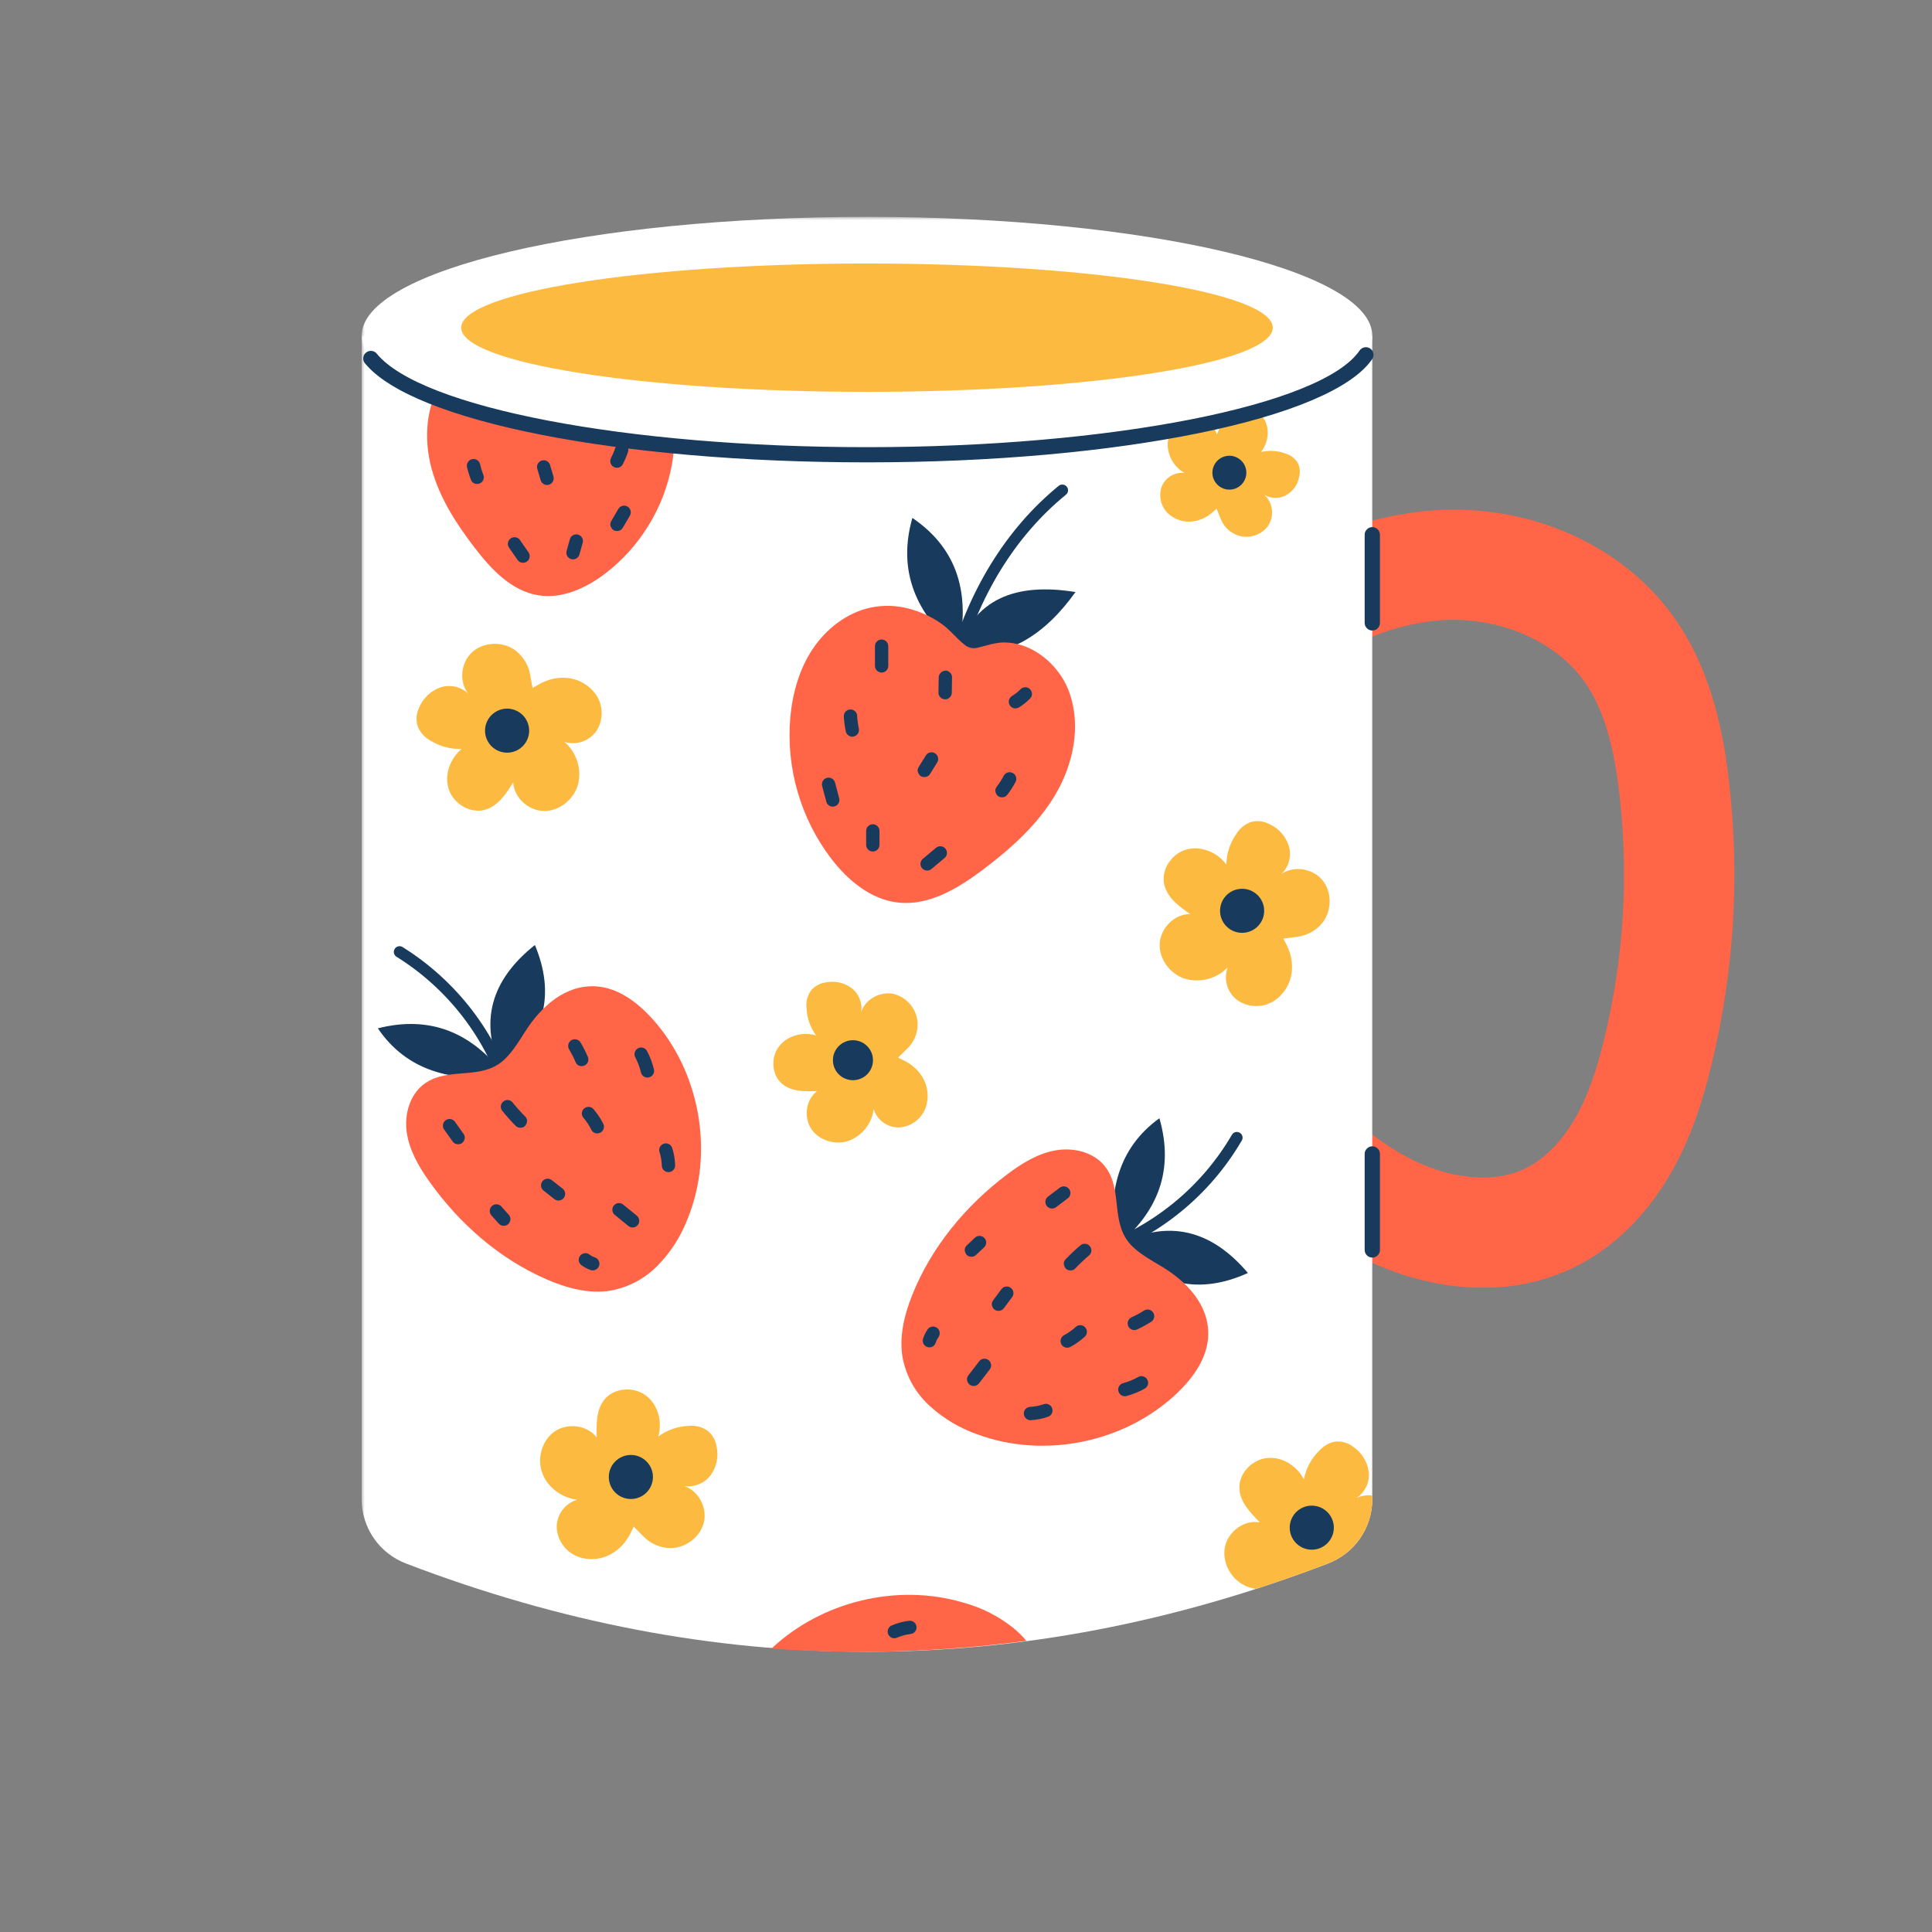 <svg width="294" height="294" viewBox="0 0 294 294" fill="none" xmlns="http://www.w3.org/2000/svg">
<rect x="0" y="0" width="294" height="294" fill="#808080" stroke="none"/>
<path d="M225.615 195.953C219.25 195.953 212.573 194.26 206.307 190.917C197.313 186.12 190.307 178.891 184.13 172.505C183.75 172.109 183.412 171.682 183.115 171.219C182.818 170.755 182.568 170.266 182.37 169.755C182.172 169.245 182.021 168.719 181.922 168.182C181.828 167.641 181.787 167.094 181.797 166.547C181.807 165.995 181.87 165.453 181.984 164.917C182.104 164.38 182.271 163.865 182.49 163.359C182.714 162.854 182.979 162.38 183.292 161.927C183.604 161.479 183.958 161.063 184.354 160.677C184.75 160.297 185.177 159.958 185.641 159.661C186.099 159.365 186.589 159.115 187.099 158.911C187.609 158.708 188.136 158.557 188.677 158.458C189.219 158.359 189.766 158.318 190.313 158.323C190.865 158.333 191.406 158.396 191.943 158.51C192.479 158.625 193.005 158.792 193.505 159.005C194.011 159.224 194.49 159.49 194.943 159.797C195.396 160.109 195.818 160.464 196.198 160.854C201.781 166.62 207.552 172.578 214.219 176.135C220.448 179.453 227.255 180.125 231.984 177.88C234.865 176.516 237.578 173.823 239.625 170.302C241.5 167.073 242.922 163.172 244.229 157.651C247.109 145.563 247.849 133.349 246.448 121.005C245.542 112.984 243.886 107.635 241.063 103.661C236.807 97.677 228.599 94.037 220.172 94.349C212.136 94.662 203.609 98.307 196.167 104.615C195.745 104.969 195.297 105.286 194.813 105.557C194.333 105.823 193.828 106.047 193.302 106.214C192.776 106.385 192.24 106.505 191.688 106.568C191.141 106.63 190.589 106.641 190.042 106.599C189.49 106.552 188.948 106.458 188.417 106.307C187.886 106.156 187.375 105.953 186.88 105.703C186.391 105.453 185.927 105.156 185.495 104.813C185.063 104.469 184.667 104.089 184.307 103.667C183.948 103.245 183.636 102.797 183.37 102.313C183.099 101.828 182.88 101.328 182.714 100.802C182.547 100.276 182.427 99.74 182.365 99.188C182.302 98.641 182.297 98.094 182.344 97.542C182.391 96.995 182.49 96.453 182.641 95.922C182.797 95.391 183 94.88 183.25 94.391C183.505 93.901 183.807 93.443 184.151 93.01C184.495 92.578 184.88 92.188 185.302 91.833C195.594 83.109 207.745 78.057 219.516 77.599C233.734 77.037 247.193 83.318 254.755 93.969C260.662 102.281 262.365 112.307 263.13 119.13C264.75 133.406 263.896 147.536 260.568 161.516C258.859 168.703 256.88 174.005 254.146 178.708C250.365 185.224 245.193 190.172 239.193 193.021C234.886 195.016 230.359 195.995 225.615 195.953Z" fill="#FF6546"/>
<mask id="mask0_1_842" style="mask-type:luminance" maskUnits="userSpaceOnUse" x="55" y="50" width="155" height="202">
<path d="M55 50.49H209.708V251.823H55V50.49Z" fill="white"/>
</mask>
<g mask="url(#mask0_1_842)">
<path d="M55.036 51.099V228.214C55.042 229.271 55.203 230.302 55.526 231.312C55.849 232.323 56.312 233.26 56.917 234.13C57.526 235 58.245 235.76 59.083 236.406C59.922 237.057 60.839 237.568 61.828 237.943C108.562 255.828 155.302 255.828 202.036 237.943C203.026 237.568 203.943 237.057 204.781 236.406C205.62 235.76 206.338 235 206.948 234.13C207.552 233.26 208.016 232.323 208.338 231.312C208.661 230.302 208.823 229.271 208.828 228.214V51.099H55.036Z" fill="white"/>
</g>
<path d="M145.068 102.474C144.932 102.474 144.807 102.443 144.688 102.38C144.563 102.323 144.464 102.24 144.38 102.13C144.297 102.026 144.245 101.906 144.219 101.776C144.193 101.641 144.193 101.51 144.229 101.38C147.24 89.979 153.078 80.49 161.104 73.932C161.292 73.781 161.505 73.719 161.745 73.745C161.984 73.766 162.177 73.87 162.333 74.057C162.484 74.245 162.547 74.458 162.521 74.693C162.5 74.932 162.396 75.13 162.208 75.281C154.464 81.599 148.828 90.776 145.912 101.823C145.859 102.016 145.755 102.172 145.599 102.292C145.443 102.411 145.266 102.474 145.068 102.474Z" fill="#183B5D"/>
<path d="M145.844 98.891C139.448 93.474 136.521 86.963 138.839 78.812C145.755 83.521 147.693 90.38 145.844 98.891Z" fill="#183B5D"/>
<path d="M145.521 99.495C148.062 91.141 154.51 88.604 163.661 90.094C159.042 96.552 153.302 100.406 145.521 99.495Z" fill="#183B5D"/>
<path d="M132.521 92.453C128.885 93.224 125.729 95.672 123.672 98.76C121.615 101.844 120.589 105.536 120.26 109.229C119.938 113.062 120.313 116.823 121.385 120.521C122.458 124.214 124.156 127.594 126.484 130.656C129.021 133.969 132.516 136.885 136.667 137.344C141.38 137.87 145.807 135.177 149.594 132.328C153.849 129.12 157.917 125.484 160.615 120.891C163.318 116.297 164.51 110.599 162.792 105.557C162.307 104.156 161.589 102.891 160.641 101.755C159.688 100.62 158.568 99.688 157.276 98.963C155.958 98.234 154.547 97.833 153.042 97.771C151.49 97.713 150.182 98.24 148.708 98.583C148.063 98.719 147.464 98.599 146.927 98.224C145.568 97.213 144.573 95.797 143.135 94.828C141.662 93.812 140.052 93.078 138.323 92.625C136.401 92.115 134.469 92.057 132.521 92.453Z" fill="#FF6546"/>
<path d="M134.161 102.344C133.88 102.344 133.641 102.245 133.443 102.047C133.245 101.849 133.146 101.609 133.146 101.328V98.333C133.146 98.052 133.245 97.812 133.443 97.615C133.641 97.417 133.88 97.318 134.161 97.318C134.437 97.318 134.677 97.417 134.875 97.615C135.073 97.812 135.172 98.052 135.172 98.333V101.328C135.172 101.609 135.073 101.849 134.875 102.047C134.677 102.245 134.437 102.344 134.161 102.344Z" fill="#183B5D"/>
<path d="M140.667 118.25C140.271 118.25 139.974 118.078 139.781 117.729C139.588 117.385 139.594 117.042 139.807 116.703L140.901 114.943C141.052 114.708 141.26 114.562 141.531 114.505C141.802 114.443 142.052 114.484 142.286 114.63C142.521 114.776 142.672 114.984 142.739 115.25C142.802 115.521 142.766 115.771 142.625 116.01L141.531 117.771C141.333 118.094 141.042 118.25 140.667 118.25Z" fill="#183B5D"/>
<path d="M154.526 107.797C154.297 107.802 154.094 107.734 153.911 107.594C153.729 107.458 153.609 107.281 153.547 107.062C153.484 106.844 153.495 106.63 153.578 106.417C153.661 106.208 153.797 106.042 153.995 105.922C154.474 105.63 154.906 105.281 155.302 104.88C155.5 104.682 155.739 104.583 156.021 104.583C156.302 104.578 156.542 104.677 156.739 104.875C156.937 105.068 157.036 105.307 157.042 105.589C157.042 105.87 156.943 106.109 156.745 106.307C156.239 106.823 155.672 107.271 155.052 107.651C154.891 107.75 154.713 107.797 154.526 107.797Z" fill="#183B5D"/>
<path d="M129.698 112.104C129.458 112.104 129.245 112.026 129.062 111.875C128.875 111.729 128.76 111.536 128.708 111.302C128.547 110.552 128.448 109.797 128.406 109.031C128.396 108.75 128.479 108.505 128.667 108.297C128.854 108.089 129.088 107.979 129.37 107.964C129.651 107.948 129.896 108.031 130.104 108.219C130.312 108.406 130.427 108.641 130.437 108.922C130.469 109.583 130.557 110.234 130.693 110.875C130.724 111.026 130.724 111.177 130.687 111.323C130.651 111.474 130.583 111.609 130.489 111.729C130.391 111.844 130.276 111.938 130.135 112.005C130 112.068 129.854 112.104 129.698 112.104Z" fill="#183B5D"/>
<path d="M152.49 121.333C152.068 121.333 151.766 121.141 151.583 120.766C151.396 120.396 151.427 120.042 151.682 119.708C152.078 119.182 152.432 118.63 152.745 118.047C152.875 117.802 153.078 117.635 153.344 117.552C153.609 117.474 153.87 117.5 154.115 117.63C154.365 117.76 154.531 117.958 154.609 118.229C154.693 118.495 154.667 118.75 154.536 119C154.177 119.677 153.766 120.318 153.297 120.932C153.094 121.198 152.823 121.333 152.49 121.333Z" fill="#183B5D"/>
<path d="M132.818 129.573C132.542 129.573 132.302 129.474 132.104 129.276C131.906 129.078 131.807 128.839 131.807 128.557V126.448C131.807 126.167 131.906 125.927 132.104 125.729C132.302 125.531 132.542 125.432 132.818 125.432C133.099 125.432 133.339 125.531 133.537 125.729C133.734 125.927 133.833 126.167 133.833 126.448V128.562C133.833 128.839 133.734 129.078 133.537 129.276C133.339 129.474 133.099 129.573 132.818 129.573Z" fill="#183B5D"/>
<path d="M126.724 122.75C126.495 122.75 126.286 122.682 126.104 122.542C125.922 122.401 125.802 122.219 125.745 121.995L125.109 119.609C125.036 119.339 125.073 119.083 125.214 118.844C125.354 118.599 125.557 118.443 125.833 118.37C126.104 118.302 126.359 118.333 126.599 118.474C126.844 118.615 127 118.823 127.073 119.094L127.703 121.479C127.776 121.75 127.74 122.005 127.599 122.25C127.458 122.49 127.255 122.646 126.979 122.719C126.896 122.74 126.813 122.75 126.724 122.75Z" fill="#183B5D"/>
<path d="M141.089 132.474C140.875 132.474 140.677 132.411 140.505 132.292C140.328 132.167 140.203 132.005 140.13 131.807C140.057 131.604 140.052 131.401 140.104 131.198C140.161 130.99 140.271 130.818 140.438 130.682L142.448 129.005C142.661 128.828 142.911 128.755 143.188 128.781C143.464 128.807 143.688 128.927 143.865 129.141C144.042 129.354 144.12 129.599 144.099 129.875C144.078 130.151 143.958 130.375 143.75 130.557L141.74 132.24C141.547 132.396 141.333 132.474 141.089 132.474Z" fill="#183B5D"/>
<path d="M143.823 106.417H143.807C143.526 106.411 143.292 106.312 143.094 106.109C142.901 105.906 142.807 105.667 142.807 105.391L142.849 103.047C142.87 102.776 142.979 102.547 143.177 102.354C143.375 102.167 143.609 102.068 143.88 102.052C144.162 102.057 144.401 102.161 144.594 102.365C144.787 102.562 144.88 102.802 144.875 103.083L144.839 105.422C144.833 105.698 144.734 105.932 144.537 106.125C144.339 106.323 144.099 106.417 143.823 106.417Z" fill="#183B5D"/>
<path d="M83.167 56.198C89.792 53.13 93.755 48.344 93.708 40.969C86.813 43.318 83.589 48.625 83.167 56.198Z" fill="#183B5D"/>
<path d="M83.297 56.776C83.104 49.177 78.281 45.552 70.255 44.688C72.635 51.172 76.552 55.74 83.297 56.776Z" fill="#183B5D"/>
<path d="M95.844 53.88C98.708 55.37 100.792 58.151 101.797 61.219C102.807 64.286 102.812 67.62 102.229 70.792C101.609 74.083 100.422 77.156 98.661 80.005C96.906 82.859 94.693 85.302 92.026 87.333C89.13 89.526 85.521 91.161 81.932 90.588C77.854 89.938 74.766 86.651 72.25 83.38C69.422 79.703 66.854 75.713 65.656 71.234C64.458 66.755 64.786 61.693 67.396 57.859C68.125 56.802 69.021 55.901 70.083 55.172C71.146 54.438 72.302 53.917 73.557 53.609C74.828 53.302 76.109 53.292 77.385 53.583C78.698 53.896 79.677 54.641 80.833 55.276C81.344 55.536 81.87 55.573 82.411 55.385C83.786 54.849 84.953 53.891 86.38 53.411C87.854 52.901 89.375 52.661 90.932 52.677C92.661 52.693 94.302 53.094 95.844 53.88Z" fill="#FF6546"/>
<path d="M92.406 61.958C92.313 61.958 92.224 61.948 92.135 61.922C91.865 61.844 91.662 61.688 91.521 61.443C91.385 61.203 91.354 60.943 91.427 60.677L92.12 58.161C92.198 57.891 92.354 57.688 92.599 57.552C92.844 57.411 93.099 57.38 93.37 57.453C93.641 57.531 93.844 57.688 93.984 57.932C94.12 58.177 94.151 58.432 94.078 58.698L93.385 61.214C93.323 61.438 93.203 61.615 93.021 61.75C92.839 61.891 92.63 61.958 92.406 61.958Z" fill="#183B5D"/>
<path d="M83.245 73.802C83.021 73.802 82.818 73.734 82.635 73.599C82.458 73.464 82.333 73.292 82.271 73.073L81.76 71.344C81.682 71.073 81.708 70.818 81.844 70.568C81.979 70.323 82.182 70.162 82.448 70.083C82.719 70.005 82.979 70.031 83.224 70.167C83.469 70.302 83.63 70.5 83.708 70.771L84.219 72.505C84.266 72.656 84.271 72.812 84.245 72.969C84.219 73.13 84.156 73.271 84.057 73.396C83.964 73.526 83.844 73.625 83.698 73.698C83.557 73.771 83.406 73.802 83.245 73.802Z" fill="#183B5D"/>
<path d="M74.047 61.823C73.75 61.823 73.505 61.714 73.302 61.5C72.865 61.031 72.49 60.516 72.177 59.958C72.036 59.714 72.005 59.458 72.078 59.188C72.156 58.911 72.318 58.708 72.562 58.573C72.807 58.432 73.068 58.401 73.338 58.479C73.609 58.557 73.812 58.719 73.948 58.969C74.182 59.385 74.463 59.766 74.786 60.12C75.088 60.443 75.151 60.807 74.979 61.214C74.802 61.62 74.49 61.823 74.047 61.823Z" fill="#183B5D"/>
<path d="M93.875 71.182C93.698 71.182 93.531 71.141 93.38 71.052C93.224 70.963 93.099 70.844 93.01 70.693C92.917 70.542 92.87 70.38 92.865 70.203C92.859 70.026 92.896 69.859 92.979 69.698C93.24 69.198 93.458 68.677 93.641 68.141C93.729 67.875 93.896 67.682 94.146 67.557C94.396 67.432 94.656 67.411 94.922 67.5C95.187 67.588 95.38 67.755 95.505 68.005C95.635 68.255 95.651 68.516 95.562 68.781C95.349 69.422 95.088 70.036 94.776 70.635C94.588 71 94.286 71.182 93.875 71.182Z" fill="#183B5D"/>
<path d="M72.609 73.646C72.151 73.646 71.838 73.432 71.667 73.01C71.417 72.385 71.219 71.745 71.068 71.083C71.01 70.812 71.052 70.557 71.203 70.323C71.354 70.083 71.562 69.938 71.838 69.875C72.109 69.812 72.365 69.859 72.604 70.005C72.838 70.156 72.99 70.37 73.052 70.641C73.177 71.193 73.344 71.734 73.552 72.26C73.656 72.516 73.651 72.776 73.542 73.031C73.432 73.292 73.245 73.469 72.984 73.578C72.865 73.625 72.74 73.646 72.609 73.646Z" fill="#183B5D"/>
<path d="M87.198 85.12C87.109 85.12 87.016 85.109 86.927 85.083C86.662 85.01 86.453 84.849 86.318 84.604C86.177 84.365 86.146 84.104 86.224 83.838L86.714 82.062C86.787 81.792 86.948 81.588 87.193 81.448C87.438 81.312 87.693 81.281 87.964 81.354C88.234 81.432 88.438 81.588 88.573 81.833C88.714 82.078 88.745 82.333 88.672 82.604L88.177 84.375C88.12 84.594 87.995 84.776 87.812 84.911C87.635 85.052 87.427 85.12 87.198 85.12Z" fill="#183B5D"/>
<path d="M93.901 80.807C93.505 80.807 93.213 80.641 93.021 80.297C92.823 79.958 92.823 79.62 93.021 79.281L94.109 77.427C94.255 77.193 94.463 77.042 94.729 76.979C94.995 76.912 95.25 76.948 95.484 77.089C95.724 77.224 95.875 77.427 95.948 77.693C96.026 77.958 95.995 78.208 95.865 78.448L94.776 80.307C94.578 80.641 94.286 80.807 93.901 80.807Z" fill="#183B5D"/>
<path d="M79.594 85.641C79.234 85.641 78.958 85.495 78.755 85.203L77.453 83.323C77.302 83.094 77.25 82.844 77.302 82.573C77.354 82.302 77.495 82.088 77.724 81.927C77.953 81.771 78.203 81.719 78.474 81.766C78.75 81.812 78.963 81.948 79.125 82.177L80.422 84.047C80.583 84.281 80.641 84.531 80.588 84.807C80.542 85.083 80.401 85.297 80.172 85.458C79.995 85.578 79.802 85.641 79.594 85.641Z" fill="#183B5D"/>
<path d="M83.344 63.141C83.26 63.141 83.172 63.13 83.088 63.109C82.818 63.036 82.609 62.88 82.469 62.641C82.328 62.401 82.292 62.141 82.365 61.87L82.875 59.906C82.943 59.63 83.099 59.427 83.338 59.281C83.583 59.141 83.838 59.104 84.109 59.177C84.38 59.245 84.588 59.401 84.729 59.641C84.87 59.88 84.906 60.135 84.838 60.411L84.328 62.385C84.271 62.609 84.146 62.792 83.963 62.932C83.781 63.073 83.573 63.141 83.344 63.141Z" fill="#183B5D"/>
<path d="M166.797 191.401C166.583 191.401 166.391 191.333 166.229 191.193C166.068 191.057 165.969 190.88 165.937 190.672C165.901 190.458 165.943 190.266 166.052 190.083C166.161 189.901 166.318 189.776 166.521 189.708C168.708 188.974 170.812 188.052 172.833 186.943C174.854 185.833 176.755 184.547 178.547 183.094C180.333 181.641 181.979 180.036 183.479 178.286C184.979 176.536 186.307 174.667 187.469 172.677C187.594 172.474 187.766 172.344 187.995 172.281C188.229 172.224 188.448 172.255 188.651 172.37C188.859 172.49 188.99 172.661 189.057 172.891C189.12 173.12 189.094 173.339 188.974 173.547C187.76 175.625 186.37 177.583 184.802 179.411C183.234 181.245 181.516 182.917 179.646 184.437C177.776 185.958 175.781 187.302 173.667 188.464C171.557 189.625 169.354 190.589 167.068 191.354C166.979 191.385 166.891 191.401 166.797 191.401Z" fill="#183B5D"/>
<path d="M170.198 189.359C177.885 185.443 184.385 187.208 189.901 193.714C182.609 197.031 176.016 195.74 170.198 189.359Z" fill="#183B5D"/>
<path d="M169.656 189.823C176.396 184.464 178.656 177.911 176.432 170.167C170.016 174.792 168.531 181.698 169.656 189.823Z" fill="#183B5D"/>
<path d="M168.214 177.578C166.526 175.349 163.412 174.573 160.656 175.052C157.906 175.526 155.453 177.063 153.224 178.74C146.953 183.469 141.76 189.734 138.839 197.016C137.589 200.135 136.755 203.552 137.401 206.844C138.016 209.672 139.396 212.057 141.537 214C143.646 215.906 146.037 217.323 148.719 218.266C159.005 222.078 171.375 219.484 179.26 211.865C181.667 209.536 183.755 206.568 183.859 203.219C184.01 198.526 180.5 194.948 176.74 192.708C175.224 191.807 173.662 190.943 172.38 189.729C168.802 186.333 170.99 181.255 168.214 177.578Z" fill="#FF6546"/>
<path d="M162.911 193.328C162.464 193.328 162.151 193.12 161.979 192.714C161.802 192.302 161.87 191.937 162.172 191.615C162.875 190.875 163.615 190.177 164.391 189.521C164.604 189.333 164.854 189.25 165.135 189.271C165.417 189.292 165.651 189.406 165.839 189.625C166.021 189.839 166.099 190.089 166.073 190.37C166.047 190.651 165.927 190.885 165.703 191.062C164.984 191.677 164.297 192.323 163.646 193.01C163.448 193.219 163.203 193.328 162.911 193.328Z" fill="#183B5D"/>
<path d="M172.615 202.401C172.375 202.401 172.167 202.323 171.979 202.177C171.792 202.026 171.677 201.833 171.625 201.604C171.573 201.37 171.599 201.146 171.708 200.938C171.812 200.724 171.974 200.568 172.187 200.464C172.849 200.167 173.484 199.818 174.094 199.427C174.328 199.281 174.583 199.24 174.854 199.297C175.125 199.359 175.333 199.505 175.484 199.74C175.635 199.974 175.682 200.224 175.625 200.495C175.568 200.771 175.422 200.979 175.187 201.135C174.5 201.573 173.781 201.964 173.036 202.307C172.901 202.37 172.76 202.401 172.615 202.401Z" fill="#183B5D"/>
<path d="M162.401 205.089C162.172 205.089 161.964 205.016 161.781 204.875C161.594 204.734 161.474 204.552 161.417 204.323C161.359 204.099 161.38 203.88 161.474 203.672C161.568 203.458 161.714 203.297 161.917 203.188C162.563 202.839 163.156 202.417 163.698 201.922C163.906 201.734 164.151 201.646 164.432 201.661C164.714 201.672 164.948 201.781 165.136 201.99C165.323 202.198 165.412 202.443 165.396 202.724C165.386 203 165.271 203.234 165.063 203.422C164.401 204.026 163.672 204.542 162.886 204.964C162.734 205.047 162.573 205.089 162.401 205.089Z" fill="#183B5D"/>
<path d="M151.953 199.479C151.537 199.479 151.234 199.292 151.047 198.922C150.859 198.547 150.891 198.198 151.136 197.865L152.386 196.182C152.557 195.958 152.776 195.823 153.057 195.786C153.333 195.745 153.583 195.807 153.807 195.974C154.031 196.141 154.167 196.365 154.208 196.641C154.245 196.917 154.182 197.167 154.016 197.391L152.766 199.068C152.563 199.344 152.292 199.479 151.953 199.479Z" fill="#183B5D"/>
<path d="M160.094 183.906C159.875 183.911 159.677 183.844 159.5 183.719C159.323 183.594 159.198 183.427 159.13 183.219C159.062 183.01 159.057 182.802 159.125 182.594C159.187 182.385 159.307 182.219 159.479 182.089L161.266 180.74C161.489 180.573 161.739 180.505 162.016 180.542C162.292 180.583 162.516 180.714 162.687 180.937C162.854 181.156 162.922 181.406 162.88 181.687C162.844 181.964 162.713 182.187 162.489 182.354L160.703 183.703C160.526 183.839 160.323 183.906 160.094 183.906Z" fill="#183B5D"/>
<path d="M171.177 212.469C170.922 212.469 170.698 212.385 170.505 212.219C170.318 212.052 170.203 211.844 170.172 211.589C170.135 211.339 170.188 211.104 170.328 210.896C170.474 210.682 170.667 210.547 170.911 210.479C171.714 210.26 172.479 209.948 173.208 209.542C173.453 209.406 173.708 209.375 173.974 209.453C174.245 209.531 174.443 209.688 174.583 209.932C174.719 210.172 174.75 210.427 174.677 210.698C174.599 210.964 174.443 211.167 174.203 211.307C173.328 211.797 172.406 212.172 171.438 212.432C171.354 212.458 171.266 212.469 171.177 212.469Z" fill="#183B5D"/>
<path d="M156.812 216.115C156.536 216.115 156.302 216.016 156.104 215.828C155.906 215.635 155.807 215.401 155.797 215.125C155.792 214.854 155.88 214.615 156.068 214.411C156.255 214.214 156.484 214.104 156.76 214.089C157.469 214.052 158.156 213.911 158.823 213.682C159.089 213.589 159.344 213.604 159.594 213.724C159.849 213.849 160.021 214.042 160.109 214.302C160.203 214.568 160.187 214.823 160.068 215.073C159.948 215.323 159.755 215.495 159.495 215.589C158.646 215.891 157.771 216.063 156.87 216.115C156.849 216.115 156.833 216.115 156.812 216.115Z" fill="#183B5D"/>
<path d="M148.172 210.906C147.755 210.906 147.448 210.714 147.266 210.339C147.078 209.964 147.115 209.609 147.37 209.276L149.005 207.151C149.172 206.932 149.401 206.802 149.677 206.766C149.953 206.734 150.203 206.797 150.427 206.969C150.646 207.141 150.776 207.365 150.812 207.641C150.849 207.917 150.781 208.167 150.615 208.391L148.979 210.51C148.776 210.776 148.505 210.906 148.172 210.906Z" fill="#183B5D"/>
<path d="M141.427 205.031C141.266 205.031 141.109 204.995 140.969 204.922C140.823 204.849 140.703 204.745 140.604 204.615C140.51 204.484 140.453 204.339 140.427 204.177C140.401 204.016 140.411 203.859 140.464 203.708C140.625 203.208 140.854 202.74 141.151 202.307C141.312 202.073 141.526 201.932 141.802 201.885C142.078 201.833 142.333 201.885 142.562 202.042C142.792 202.203 142.937 202.417 142.984 202.693C143.036 202.969 142.984 203.219 142.828 203.453C142.641 203.724 142.495 204.016 142.391 204.333C142.323 204.542 142.203 204.708 142.026 204.839C141.849 204.969 141.646 205.031 141.427 205.031Z" fill="#183B5D"/>
<path d="M147.833 191.245C147.375 191.245 147.063 191.031 146.896 190.609C146.724 190.182 146.807 189.813 147.141 189.495L148.359 188.349C148.563 188.156 148.802 188.063 149.083 188.073C149.365 188.078 149.599 188.182 149.792 188.385C149.984 188.589 150.078 188.833 150.068 189.109C150.063 189.391 149.953 189.625 149.75 189.818L148.531 190.969C148.339 191.156 148.104 191.245 147.833 191.245Z" fill="#183B5D"/>
<path d="M117.401 250.865C125.01 243.714 136.474 240.896 146.521 243.854C149.333 244.615 151.88 245.896 154.167 247.703C154.901 248.307 155.578 248.969 156.198 249.693C143.302 251.411 130.37 251.802 117.401 250.865Z" fill="#FF6546"/>
<path d="M136.094 249.297C135.849 249.297 135.635 249.224 135.453 249.068C135.266 248.917 135.146 248.724 135.099 248.49C135.052 248.255 135.083 248.031 135.193 247.818C135.302 247.604 135.469 247.448 135.693 247.354C136.536 246.99 137.417 246.75 138.333 246.641C138.609 246.604 138.859 246.672 139.083 246.844C139.302 247.016 139.432 247.24 139.464 247.516C139.5 247.797 139.432 248.047 139.26 248.266C139.089 248.484 138.865 248.615 138.583 248.651C137.859 248.74 137.161 248.927 136.49 249.214C136.365 249.271 136.229 249.297 136.094 249.297Z" fill="#183B5D"/>
<path d="M77.521 167.552C77.328 167.552 77.156 167.495 77 167.38C76.844 167.266 76.74 167.115 76.688 166.932C76.021 164.734 75.167 162.615 74.12 160.573C73.073 158.531 71.854 156.599 70.458 154.776C69.062 152.958 67.51 151.271 65.812 149.729C64.115 148.188 62.292 146.807 60.339 145.594C60.135 145.464 60.01 145.286 59.953 145.052C59.901 144.818 59.938 144.604 60.062 144.401C60.188 144.193 60.365 144.068 60.599 144.01C60.833 143.953 61.052 143.99 61.255 144.115C63.292 145.385 65.203 146.828 66.979 148.443C68.755 150.057 70.375 151.818 71.839 153.724C73.297 155.63 74.573 157.651 75.667 159.786C76.766 161.922 77.656 164.141 78.354 166.438C78.422 166.667 78.396 166.885 78.281 167.099C78.167 167.307 77.995 167.448 77.766 167.516C77.688 167.542 77.604 167.552 77.521 167.552Z" fill="#183B5D"/>
<path d="M76.453 163.266C72.781 155.505 74.74 149.094 81.396 143.807C84.479 151.161 82.995 157.672 76.453 163.266Z" fill="#183B5D"/>
<path d="M76.896 163.813C71.76 156.953 65.297 154.51 57.5 156.484C61.922 163 68.766 164.688 76.896 163.813Z" fill="#183B5D"/>
<path d="M64.646 164.88C62.375 166.484 61.505 169.562 61.896 172.312C62.287 175.062 63.74 177.547 65.349 179.812C69.875 186.187 75.969 191.547 83.141 194.667C86.208 196.005 89.594 196.937 92.896 196.396C95.734 195.87 98.156 194.568 100.162 192.5C102.125 190.464 103.609 188.125 104.63 185.49C108.745 175.38 106.531 163.005 99.177 154.937C96.927 152.474 94.026 150.307 90.693 150.099C86.016 149.812 82.344 153.193 79.995 156.859C79.047 158.339 78.135 159.865 76.891 161.104C73.396 164.562 68.396 162.229 64.646 164.88Z" fill="#FF6546"/>
<path d="M79.177 171.615C78.896 171.615 78.656 171.516 78.458 171.313C77.745 170.594 77.068 169.833 76.432 169.042C76.26 168.823 76.188 168.573 76.219 168.297C76.25 168.021 76.375 167.792 76.594 167.62C76.812 167.443 77.062 167.37 77.344 167.401C77.62 167.432 77.849 167.563 78.021 167.781C78.609 168.516 79.234 169.219 79.901 169.885C80.219 170.208 80.292 170.573 80.115 170.99C79.943 171.406 79.63 171.615 79.177 171.615Z" fill="#183B5D"/>
<path d="M88.521 162.24C88.073 162.24 87.766 162.031 87.589 161.625C87.307 160.958 86.979 160.318 86.609 159.693C86.464 159.453 86.422 159.198 86.49 158.922C86.557 158.651 86.708 158.438 86.953 158.292C87.198 158.151 87.453 158.109 87.729 158.182C88 158.255 88.208 158.411 88.354 158.656C88.771 159.354 89.135 160.078 89.458 160.828C89.526 160.984 89.547 161.146 89.531 161.318C89.521 161.49 89.464 161.641 89.37 161.786C89.276 161.927 89.151 162.036 89.005 162.12C88.854 162.198 88.693 162.24 88.521 162.24Z" fill="#183B5D"/>
<path d="M90.896 172.474C90.474 172.474 90.172 172.286 89.984 171.911C89.662 171.26 89.26 170.661 88.787 170.104C88.604 169.896 88.521 169.646 88.542 169.37C88.568 169.089 88.682 168.859 88.896 168.677C89.109 168.495 89.354 168.417 89.635 168.437C89.917 168.458 90.146 168.578 90.328 168.792C90.906 169.469 91.401 170.208 91.802 171.005C91.927 171.255 91.943 171.516 91.854 171.781C91.766 172.047 91.599 172.24 91.349 172.365C91.203 172.437 91.052 172.474 90.896 172.474Z" fill="#183B5D"/>
<path d="M84.984 182.688C84.75 182.688 84.537 182.615 84.354 182.469L82.714 181.177C82.495 181.005 82.37 180.776 82.339 180.5C82.307 180.219 82.375 179.974 82.552 179.755C82.724 179.531 82.953 179.406 83.229 179.375C83.51 179.344 83.755 179.417 83.979 179.589L85.615 180.88C85.787 181.016 85.901 181.182 85.959 181.391C86.021 181.599 86.016 181.802 85.943 182.01C85.875 182.214 85.75 182.375 85.573 182.5C85.396 182.625 85.203 182.688 84.984 182.688Z" fill="#183B5D"/>
<path d="M69.703 174.125C69.354 174.125 69.078 173.984 68.875 173.698L67.583 171.885C67.422 171.656 67.365 171.406 67.412 171.13C67.458 170.854 67.594 170.635 67.823 170.474C68.052 170.313 68.302 170.255 68.578 170.297C68.854 170.344 69.073 170.484 69.24 170.714L70.526 172.526C70.766 172.859 70.792 173.214 70.604 173.578C70.412 173.943 70.115 174.125 69.703 174.125Z" fill="#183B5D"/>
<path d="M98.521 163.974C98.287 163.974 98.078 163.901 97.891 163.755C97.708 163.609 97.589 163.422 97.537 163.198C97.344 162.391 97.052 161.62 96.667 160.885C96.537 160.641 96.516 160.38 96.599 160.115C96.682 159.849 96.849 159.651 97.094 159.521C97.344 159.391 97.604 159.365 97.87 159.448C98.135 159.531 98.333 159.698 98.464 159.948C98.927 160.828 99.276 161.755 99.51 162.729C99.573 163 99.531 163.255 99.385 163.495C99.24 163.729 99.031 163.88 98.755 163.948C98.677 163.964 98.599 163.974 98.521 163.974Z" fill="#183B5D"/>
<path d="M101.719 178.365C101.443 178.365 101.208 178.266 101.011 178.073C100.813 177.88 100.714 177.651 100.708 177.375C100.688 176.667 100.573 175.979 100.359 175.307C100.276 175.042 100.297 174.786 100.427 174.536C100.557 174.292 100.755 174.125 101.021 174.036C101.287 173.953 101.547 173.974 101.792 174.104C102.042 174.234 102.208 174.427 102.292 174.698C102.568 175.552 102.714 176.427 102.734 177.323C102.745 177.604 102.651 177.844 102.458 178.047C102.261 178.25 102.026 178.354 101.745 178.365H101.719Z" fill="#183B5D"/>
<path d="M96.266 186.792C96.021 186.792 95.807 186.714 95.62 186.562L93.557 184.875C93.338 184.698 93.213 184.469 93.188 184.193C93.162 183.911 93.234 183.667 93.412 183.448C93.588 183.234 93.818 183.109 94.099 183.083C94.375 183.052 94.625 183.13 94.838 183.307L96.906 184.995C97.073 185.13 97.182 185.302 97.24 185.505C97.297 185.714 97.292 185.917 97.219 186.12C97.146 186.323 97.021 186.484 96.849 186.604C96.672 186.729 96.479 186.792 96.266 186.792Z" fill="#183B5D"/>
<path d="M90.198 193.318C90.083 193.318 89.969 193.302 89.859 193.26C89.365 193.083 88.906 192.839 88.479 192.531C88.255 192.365 88.12 192.146 88.078 191.87C88.037 191.589 88.099 191.339 88.26 191.115C88.427 190.885 88.651 190.755 88.927 190.714C89.203 190.667 89.453 190.729 89.682 190.896C89.943 191.089 90.229 191.24 90.542 191.349C90.771 191.432 90.953 191.578 91.078 191.792C91.203 192.005 91.245 192.234 91.203 192.479C91.162 192.719 91.042 192.922 90.854 193.078C90.667 193.24 90.448 193.318 90.198 193.318Z" fill="#183B5D"/>
<path d="M76.646 186.531C76.344 186.536 76.094 186.422 75.891 186.193L74.776 184.948C74.594 184.734 74.505 184.495 74.526 184.214C74.542 183.932 74.656 183.703 74.865 183.516C75.073 183.328 75.318 183.245 75.599 183.26C75.875 183.276 76.109 183.391 76.297 183.599L77.406 184.844C77.698 185.172 77.755 185.536 77.573 185.932C77.396 186.333 77.088 186.531 76.646 186.531Z" fill="#183B5D"/>
<path d="M196.578 147.812C196.484 148.771 196.188 149.651 195.677 150.464C195.167 151.276 194.5 151.927 193.677 152.427C192.839 152.906 191.938 153.125 190.969 153.089C190.005 153.052 189.12 152.766 188.323 152.224C187.943 151.943 187.615 151.609 187.344 151.224C187.068 150.833 186.865 150.417 186.734 149.958C186.599 149.505 186.536 149.047 186.557 148.573C186.573 148.099 186.667 147.641 186.833 147.198C185.99 148.068 184.984 148.661 183.813 148.974C182.646 149.281 181.474 149.271 180.313 148.937C178.057 148.219 176.344 145.932 176.479 143.568C176.615 141.208 178.734 139.073 181.104 139.099C179.432 137.937 177.635 136.604 177.172 134.625C176.646 132.37 178.276 129.922 180.5 129.286C182.729 128.646 185.255 129.687 186.615 131.557C186.656 129.859 187.161 128.312 188.13 126.911C188.693 126 189.49 125.375 190.516 125.042C191.469 124.844 192.375 124.979 193.234 125.437C193.938 125.766 194.542 126.224 195.052 126.812C195.557 127.401 195.922 128.062 196.146 128.807C196.354 129.557 196.354 130.312 196.146 131.062C195.943 131.818 195.552 132.464 194.99 133.005C196.875 131.687 199.734 132.151 201.214 133.911C202.688 135.672 202.693 138.453 201.333 140.307C200.849 140.937 200.26 141.448 199.568 141.839C198.875 142.229 198.135 142.469 197.344 142.562C196.917 142.615 195.297 142.828 195.297 142.828C195.297 142.828 195.703 143.62 195.813 143.833C195.995 144.208 196.151 144.589 196.276 144.984C196.568 145.906 196.672 146.849 196.578 147.812Z" fill="#FDBA40"/>
<path d="M186.984 141.271C186.63 141 186.339 140.677 186.115 140.292C185.891 139.906 185.75 139.495 185.688 139.052C185.63 138.615 185.656 138.177 185.771 137.75C185.88 137.318 186.073 136.927 186.344 136.573C186.609 136.219 186.938 135.927 187.323 135.703C187.708 135.479 188.12 135.339 188.563 135.281C189.005 135.219 189.438 135.245 189.87 135.359C190.302 135.474 190.693 135.661 191.047 135.932C191.401 136.203 191.693 136.526 191.917 136.911C192.141 137.297 192.281 137.708 192.344 138.146C192.401 138.589 192.375 139.021 192.266 139.453C192.151 139.885 191.958 140.276 191.688 140.63C191.422 140.984 191.094 141.271 190.708 141.495C190.323 141.719 189.911 141.865 189.469 141.922C189.031 141.984 188.594 141.958 188.161 141.844C187.729 141.729 187.339 141.542 186.984 141.271Z" fill="#183B5D"/>
<path d="M85.964 103.141C86.927 103.182 87.823 103.432 88.667 103.896C89.505 104.359 90.198 104.99 90.74 105.781C91.266 106.589 91.537 107.474 91.552 108.443C91.568 109.406 91.328 110.302 90.828 111.13C90.568 111.526 90.255 111.87 89.88 112.161C89.51 112.453 89.099 112.677 88.656 112.839C88.208 113 87.75 113.083 87.276 113.089C86.802 113.099 86.339 113.031 85.885 112.891C86.802 113.682 87.448 114.651 87.828 115.802C88.203 116.953 88.255 118.115 87.984 119.297C87.385 121.583 85.198 123.417 82.828 123.411C80.458 123.406 78.203 121.411 78.099 119.047C77.037 120.776 75.797 122.641 73.844 123.214C71.62 123.859 69.083 122.37 68.318 120.187C67.557 118.005 68.464 115.427 70.26 113.969C68.557 114.021 66.979 113.599 65.526 112.714C64.583 112.198 63.912 111.443 63.526 110.437C63.276 109.495 63.359 108.583 63.771 107.703C64.063 106.984 64.49 106.359 65.047 105.818C65.604 105.281 66.25 104.88 66.979 104.62C67.719 104.37 68.474 104.328 69.24 104.49C70 104.656 70.672 105.005 71.24 105.542C69.823 103.729 70.125 100.854 71.807 99.286C73.49 97.713 76.271 97.557 78.198 98.818C78.854 99.26 79.396 99.823 79.823 100.49C80.255 101.156 80.537 101.88 80.672 102.667C80.745 103.089 81.047 104.693 81.047 104.693C81.047 104.693 81.818 104.245 82.031 104.125C82.391 103.922 82.766 103.745 83.156 103.599C84.063 103.255 84.995 103.104 85.964 103.141Z" fill="#FDBA40"/>
<path d="M79.948 113.063C79.698 113.432 79.385 113.74 79.016 113.984C78.646 114.229 78.24 114.396 77.802 114.479C77.365 114.563 76.927 114.563 76.495 114.469C76.057 114.38 75.656 114.214 75.286 113.964C74.917 113.714 74.609 113.406 74.365 113.031C74.12 112.661 73.953 112.26 73.87 111.823C73.786 111.385 73.786 110.948 73.875 110.516C73.963 110.078 74.135 109.677 74.385 109.307C74.635 108.943 74.943 108.635 75.318 108.391C75.687 108.146 76.094 107.979 76.531 107.896C76.969 107.813 77.406 107.813 77.838 107.901C78.276 107.99 78.677 108.161 79.047 108.411C79.417 108.661 79.724 108.969 79.969 109.339C80.213 109.714 80.38 110.115 80.463 110.552C80.547 110.99 80.547 111.422 80.458 111.859C80.365 112.297 80.198 112.698 79.948 113.063Z" fill="#183B5D"/>
<path d="M181.667 79.323C180.937 79.443 180.219 79.385 179.516 79.162C178.812 78.943 178.198 78.573 177.667 78.057C177.151 77.526 176.812 76.901 176.651 76.172C176.495 75.448 176.536 74.74 176.786 74.037C176.922 73.703 177.109 73.396 177.344 73.12C177.583 72.844 177.854 72.609 178.167 72.422C178.479 72.234 178.812 72.104 179.172 72.026C179.526 71.948 179.885 71.927 180.245 71.963C179.437 71.505 178.802 70.87 178.344 70.062C177.885 69.255 177.672 68.385 177.693 67.453C177.724 67 177.823 66.562 177.99 66.135C178.161 65.713 178.391 65.328 178.687 64.979C178.979 64.625 179.323 64.333 179.708 64.094C180.099 63.854 180.516 63.677 180.958 63.573C182.745 63.219 184.745 64.38 185.182 66.146C185.724 64.682 186.375 63.089 187.76 62.365C189.338 61.542 191.479 62.276 192.38 63.807C193.286 65.338 192.995 67.417 191.865 68.792C193.141 68.495 194.391 68.568 195.62 69.016C196.411 69.26 197.031 69.729 197.474 70.427C197.807 71.099 197.88 71.802 197.703 72.526C197.474 73.755 196.823 74.693 195.755 75.338C195.234 75.635 194.672 75.781 194.073 75.776C193.469 75.766 192.911 75.604 192.401 75.287C192.724 75.588 192.984 75.938 193.187 76.338C193.385 76.734 193.505 77.151 193.552 77.588C193.604 78.031 193.573 78.463 193.463 78.896C193.354 79.323 193.177 79.724 192.922 80.088C192.651 80.438 192.333 80.74 191.963 80.984C191.599 81.234 191.198 81.417 190.771 81.537C190.344 81.656 189.906 81.703 189.463 81.682C189.021 81.656 188.594 81.568 188.182 81.406C187.005 80.912 186.187 80.068 185.729 78.88C185.609 78.573 185.135 77.406 185.135 77.406C185.135 77.406 184.625 77.865 184.484 77.984C184.245 78.193 183.99 78.38 183.719 78.552C183.088 78.948 182.401 79.208 181.667 79.323Z" fill="#FDBA40"/>
<path d="M184.698 70.938C184.828 70.62 185.016 70.344 185.26 70.104C185.5 69.859 185.781 69.677 186.099 69.547C186.417 69.417 186.745 69.354 187.089 69.354C187.432 69.354 187.76 69.422 188.073 69.552C188.391 69.688 188.667 69.875 188.912 70.115C189.151 70.359 189.339 70.641 189.469 70.953C189.594 71.271 189.662 71.599 189.662 71.943C189.656 72.281 189.594 72.609 189.458 72.927C189.328 73.245 189.141 73.521 188.896 73.76C188.651 74 188.375 74.188 188.057 74.318C187.74 74.448 187.412 74.51 187.068 74.51C186.724 74.505 186.396 74.443 186.083 74.307C185.766 74.177 185.484 73.99 185.245 73.745C185.005 73.505 184.818 73.224 184.688 72.906C184.557 72.594 184.495 72.266 184.495 71.922C184.5 71.578 184.563 71.25 184.698 70.938Z" fill="#183B5D"/>
<path d="M93.229 236.344C92.411 236.849 91.526 237.146 90.568 237.229C89.615 237.318 88.687 237.182 87.797 236.828C86.906 236.453 86.182 235.87 85.63 235.078C85.073 234.292 84.771 233.411 84.719 232.448C84.708 231.974 84.781 231.516 84.922 231.062C85.068 230.615 85.281 230.198 85.562 229.818C85.838 229.437 86.172 229.109 86.562 228.839C86.948 228.562 87.37 228.359 87.823 228.224C85.474 227.932 83.281 226.323 82.495 224.094C81.703 221.865 82.49 219.12 84.453 217.797C86.422 216.479 89.406 216.87 90.818 218.771C90.734 216.74 90.713 214.505 92.01 212.937C93.49 211.156 96.427 210.969 98.281 212.354C100.135 213.74 100.833 216.375 100.167 218.594C101.547 217.599 103.088 217.062 104.786 216.984C105.859 216.88 106.838 217.135 107.724 217.75C108.458 218.391 108.901 219.187 109.052 220.151C109.213 220.911 109.219 221.667 109.057 222.422C108.896 223.182 108.583 223.875 108.13 224.5C107.656 225.12 107.057 225.578 106.328 225.87C105.604 226.161 104.854 226.245 104.083 226.12C106.271 226.823 107.635 229.375 107.12 231.62C106.609 233.859 104.396 235.547 102.094 235.583C101.302 235.578 100.536 235.422 99.807 235.104C99.078 234.792 98.437 234.349 97.885 233.776C97.583 233.469 96.432 232.307 96.432 232.307C96.432 232.307 96.047 233.109 95.943 233.328C95.755 233.698 95.547 234.052 95.302 234.391C94.745 235.187 94.052 235.833 93.229 236.344Z" fill="#FDBA40"/>
<path d="M99.359 224.76C99.359 225.203 99.276 225.63 99.104 226.042C98.932 226.453 98.693 226.818 98.375 227.13C98.062 227.443 97.698 227.688 97.286 227.854C96.875 228.026 96.448 228.109 96.005 228.109C95.557 228.109 95.13 228.026 94.719 227.854C94.307 227.688 93.943 227.443 93.63 227.13C93.312 226.818 93.073 226.453 92.901 226.042C92.729 225.63 92.646 225.203 92.646 224.76C92.646 224.313 92.729 223.885 92.901 223.474C93.073 223.068 93.312 222.703 93.63 222.391C93.943 222.073 94.307 221.833 94.719 221.661C95.13 221.49 95.557 221.406 96.005 221.406C96.448 221.406 96.875 221.49 97.286 221.661C97.698 221.833 98.062 222.073 98.375 222.391C98.693 222.703 98.932 223.068 99.104 223.474C99.276 223.885 99.359 224.313 99.359 224.76Z" fill="#183B5D"/>
<path d="M140.333 163.849C140.792 164.594 141.062 165.396 141.141 166.26C141.214 167.13 141.094 167.969 140.771 168.776C140.432 169.583 139.901 170.24 139.182 170.74C138.464 171.245 137.667 171.521 136.792 171.568C136.359 171.573 135.943 171.51 135.531 171.38C135.12 171.25 134.745 171.057 134.396 170.802C134.052 170.552 133.75 170.25 133.505 169.896C133.255 169.547 133.073 169.167 132.948 168.755C132.818 169.844 132.417 170.823 131.74 171.687C131.068 172.557 130.219 173.187 129.193 173.589C127.161 174.302 124.667 173.589 123.464 171.807C122.266 170.026 122.62 167.318 124.349 166.036C122.505 166.115 120.469 166.135 119.047 164.958C117.427 163.62 117.255 160.958 118.516 159.271C119.776 157.589 122.172 156.958 124.187 157.562C123.286 156.312 122.797 154.917 122.729 153.375C122.63 152.401 122.865 151.516 123.422 150.714C124.005 150.047 124.734 149.646 125.609 149.505C126.297 149.359 126.984 149.359 127.677 149.505C128.365 149.651 128.995 149.932 129.562 150.344C130.13 150.776 130.542 151.318 130.807 151.979C131.073 152.635 131.151 153.312 131.036 154.016C131.677 152.026 134 150.797 136.036 151.26C136.542 151.391 137.016 151.604 137.453 151.891C137.891 152.177 138.271 152.526 138.599 152.937C138.922 153.349 139.177 153.802 139.354 154.292C139.531 154.786 139.63 155.292 139.641 155.818C139.635 157.318 139.089 158.594 138 159.63C137.719 159.906 136.661 160.948 136.661 160.948C136.661 160.948 137.396 161.297 137.594 161.396C137.927 161.562 138.25 161.755 138.557 161.974C139.281 162.479 139.87 163.104 140.333 163.849Z" fill="#FDBA40"/>
<path d="M132.844 161.333C132.844 161.74 132.771 162.13 132.615 162.5C132.458 162.875 132.24 163.203 131.953 163.49C131.667 163.776 131.339 163.995 130.964 164.146C130.589 164.302 130.203 164.38 129.797 164.38C129.391 164.38 129.005 164.302 128.63 164.146C128.255 163.995 127.927 163.776 127.641 163.49C127.354 163.203 127.135 162.875 126.979 162.5C126.823 162.13 126.75 161.74 126.75 161.333C126.75 160.932 126.823 160.542 126.979 160.172C127.135 159.797 127.354 159.469 127.641 159.182C127.927 158.896 128.255 158.677 128.63 158.521C129.005 158.37 129.391 158.292 129.797 158.292C130.203 158.292 130.589 158.37 130.964 158.521C131.339 158.677 131.667 158.896 131.953 159.182C132.24 159.469 132.458 159.797 132.615 160.172C132.771 160.542 132.844 160.932 132.844 161.333Z" fill="#183B5D"/>
<path d="M208.828 227.578V228.214C208.823 229.271 208.661 230.307 208.344 231.312C208.021 232.323 207.557 233.26 206.953 234.13C206.349 235 205.625 235.755 204.792 236.406C203.953 237.052 203.036 237.562 202.047 237.937C198.417 239.344 194.76 240.62 191.13 241.792C190.495 241.703 189.891 241.516 189.318 241.224C187.203 240.151 185.896 237.599 186.432 235.286C186.969 232.974 189.385 231.229 191.734 231.667C190.292 230.224 188.713 228.615 188.615 226.573C188.448 224.292 190.458 222.146 192.776 221.88C195.062 221.609 197.38 223.052 198.417 225.13C198.74 223.458 199.5 222.016 200.703 220.807C201.406 220.068 202.318 219.432 203.354 219.365C204.333 219.318 205.208 219.599 205.974 220.203C206.609 220.641 207.13 221.193 207.531 221.854C207.937 222.51 208.187 223.224 208.292 223.99C208.37 224.766 208.24 225.51 207.911 226.219C207.578 226.927 207.088 227.505 206.448 227.948C207.203 227.599 208 227.479 208.828 227.578Z" fill="#FDBA40"/>
<path d="M197.172 234.766C196.864 234.443 196.635 234.073 196.479 233.656C196.318 233.24 196.25 232.813 196.26 232.365C196.276 231.922 196.375 231.495 196.557 231.094C196.739 230.688 196.995 230.333 197.318 230.026C197.646 229.724 198.016 229.49 198.432 229.333C198.849 229.177 199.281 229.104 199.724 229.12C200.167 229.135 200.594 229.234 201 229.417C201.406 229.599 201.76 229.854 202.068 230.177C202.37 230.5 202.604 230.87 202.76 231.286C202.917 231.703 202.989 232.13 202.974 232.578C202.958 233.021 202.859 233.448 202.677 233.849C202.495 234.255 202.239 234.609 201.917 234.917C201.594 235.219 201.219 235.448 200.807 235.609C200.391 235.766 199.958 235.839 199.51 235.823C199.068 235.807 198.641 235.708 198.234 235.526C197.828 235.344 197.474 235.089 197.172 234.766Z" fill="#183B5D"/>
<mask id="mask1_1_842" style="mask-type:luminance" maskUnits="userSpaceOnUse" x="55" y="33" width="155" height="38">
<path d="M55 33H209.708V70.49H55V33Z" fill="white"/>
</mask>
<g mask="url(#mask1_1_842)">
<path d="M208.828 51.099C208.828 61.099 174.401 69.203 131.932 69.203C89.463 69.203 55.036 61.099 55.036 51.099C55.036 41.104 89.463 33 131.932 33C174.401 33 208.828 41.104 208.828 51.099Z" fill="white"/>
</g>
<path d="M131.932 70.359C94.234 70.359 62.818 64.167 55.536 55.286C55.333 55.042 55.245 54.755 55.281 54.438C55.312 54.12 55.448 53.859 55.698 53.656C55.948 53.453 56.229 53.37 56.547 53.401C56.87 53.432 57.13 53.573 57.333 53.818C64.094 62.062 95.469 68.047 131.932 68.047C168.953 68.047 201.177 61.724 206.896 53.339C207.073 53.078 207.323 52.917 207.635 52.854C207.953 52.797 208.24 52.854 208.505 53.036C208.771 53.214 208.932 53.464 208.995 53.776C209.052 54.089 208.99 54.38 208.812 54.646C202.599 63.75 170.266 70.359 131.932 70.359Z" fill="#183B5D"/>
<path d="M193.682 49.865C193.682 55.255 166.037 59.63 131.932 59.63C97.828 59.63 70.182 55.255 70.182 49.865C70.182 44.469 97.828 40.099 131.932 40.099C166.037 40.099 193.682 44.469 193.682 49.865Z" fill="#FDBA40"/>
<path d="M208.828 95.948C208.51 95.948 208.234 95.833 208.01 95.609C207.781 95.38 207.672 95.109 207.667 94.786V81.375C207.667 81.052 207.781 80.781 208.01 80.557C208.234 80.328 208.51 80.213 208.828 80.213C209.151 80.213 209.422 80.328 209.651 80.557C209.875 80.781 209.99 81.052 209.99 81.375V94.786C209.99 95.109 209.875 95.38 209.651 95.609C209.422 95.833 209.151 95.948 208.828 95.948Z" fill="#183B5D"/>
<path d="M208.828 191.37C208.51 191.37 208.234 191.26 208.01 191.031C207.781 190.807 207.672 190.531 207.667 190.214V175.599C207.667 175.276 207.781 175.005 208.01 174.781C208.234 174.552 208.51 174.438 208.828 174.438C209.151 174.438 209.422 174.552 209.651 174.781C209.875 175.005 209.99 175.276 209.99 175.599V190.214C209.99 190.531 209.875 190.807 209.651 191.031C209.422 191.26 209.151 191.37 208.828 191.37Z" fill="#183B5D"/>
</svg>
